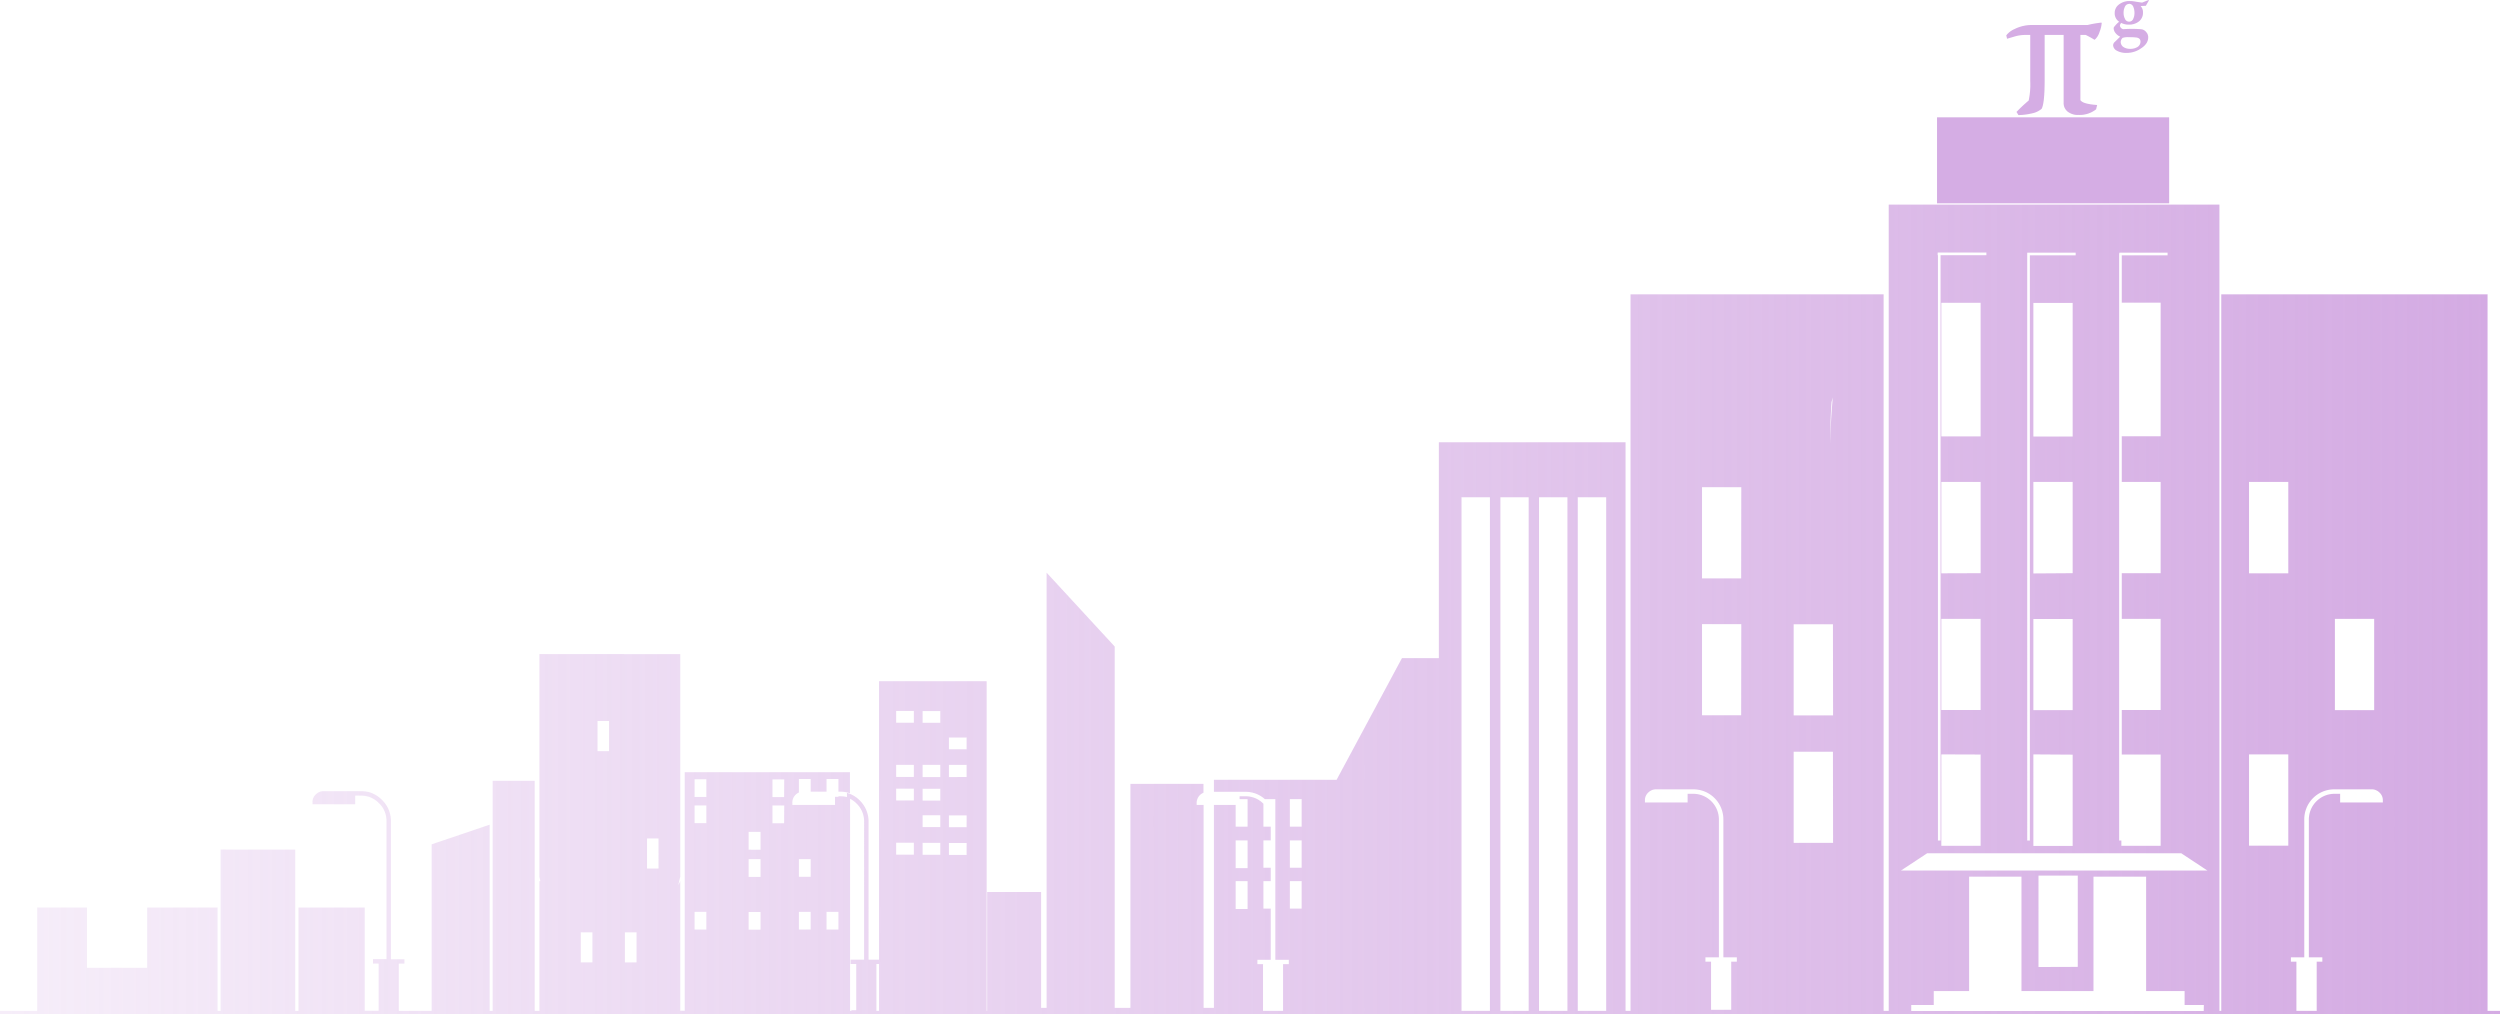 <svg id="Layer_1" data-name="Layer 1" xmlns="http://www.w3.org/2000/svg" xmlns:xlink="http://www.w3.org/1999/xlink" viewBox="0 0 954.75 387.35"><defs><style>.cls-1{fill:url(#linear-gradient);}.cls-2{opacity:0.98;}.cls-3{fill:#d4abe3;}</style><linearGradient id="linear-gradient" x1="954.75" y1="232.75" x2="0" y2="232.75" gradientUnits="userSpaceOnUse"><stop offset="0" stop-color="#d4abe3"/><stop offset="1" stop-color="#d4abe3" stop-opacity="0.21"/></linearGradient></defs><title>Hous_Trans</title><path class="cls-1" d="M954.75,386.05H950V112.4H848.3V386.05h-.7V78.15H721.3v307.9h-1.95V112.4H622.7V386.05h-1.9V168.9H549.5v82.45H535.4L510.45,297.8H463.6v4.6h11.95a10.93,10.93,0,0,1,7.5,2.8h4v61.35h5.15v1.65H490v17.85h-7.65V368.2H480.2v-1.65h5.1V347h-2.8V336.5h2.8v-5.1h-2.8V320.95h2.8V315.7h-2.8V307l0-.05a9.4,9.4,0,0,0-6.9-2.85H473.4v1.1h3.05v10.5H471.9v-8.3h-8.3v77.5h-3.95V307.4H457v-.85a4.24,4.24,0,0,1,2.6-3.8v-3.4H431.7V384.9h-6v-138l-26-28.2V384.9h-2.1V340.65H377v45.4h-.2V260.15H335.7V366.5h-4V313.85a11.2,11.2,0,0,0-3.35-8.15,10.92,10.92,0,0,0-4.9-2.9v1.6a10,10,0,0,0-2.4-.3h-.85v.2h-1.3v3.1H302.6v-.85a4.12,4.12,0,0,1,1.2-3,4.78,4.78,0,0,1,1.3-.9v-5.15h4.5v4.85h6.05v-4.85h4.55v4.85H321a10.74,10.74,0,0,1,3.6.6v-8.05h-63.1v91.1H259.8V336.5l-.8,1.6.8-3.3v-85H206v85l.35,1.7H206v49.55H204.2V298.2H188.15v87.85H187v-71.1l-22.15,7.5v63.6H152.3V368h2.15v-1.65H149.3V313.7a11.2,11.2,0,0,0-3.35-8.15,11.63,11.63,0,0,0-4.9-3,12.86,12.86,0,0,0-3.25-.4H123.55a3.85,3.85,0,0,0-1.65.35,4.15,4.15,0,0,0-1.3.9,3.87,3.87,0,0,0-1.25,2.9v.85h16.3v-3.3h2.15a10.34,10.34,0,0,1,3.25.5,10,10,0,0,1,3.7,2.4,9.4,9.4,0,0,1,2.85,6.9v52.65h-5.15V368h2.15v18h-5.3V346.6H114v39.45h-1.25v-61.6H84.25v61.6H83.1V346.6H56.2v23h-23v-23h-19v39.45H0v1.3H954.75Zm-728.5-18.5H221.8v-11.5h4.45Zm6.35-80.7h-4.4v-11.5h4.4Zm10.5,80.7h-4.45v-11.5h4.45Zm8.4-35.85h-4.4V320.2h4.4ZM269.75,355h-4.5v-6.75h4.5Zm0-40.65h-4.5V307.6h4.5Zm0-10h-4.5v-6.75h4.5Zm20.7,50.7H285.9v-6.75h4.55Zm0-20.15H285.9V328.1h4.55Zm0-10.4H285.9V317.7h4.55Zm9-10.1H295V307.6h4.5Zm0-10H295v-6.75h4.5ZM309.6,355h-4.5v-6.75h4.5Zm0-20.15h-4.5V328.1h4.5ZM320.2,355h-4.55v-6.75h4.55Zm9.8,11.5h-5.15v1.65H327V385.8h-1.75v-.6q0,.43-.1.85h-.5v-81a10.1,10.1,0,0,1,2.5,1.85,9.4,9.4,0,0,1,2.85,6.9Zm5.7,19.55h-1v-17.9h1ZM349,326.4h-6.75v-4.55H349Zm0-20.7h-6.75v-4.5H349Zm0-9h-6.75V292.1H349Zm0-20.7h-6.75v-4.5H349Zm10.1,50.45h-6.75v-4.55h6.75Zm0-10.6h-6.75v-4.5h6.75Zm0-10.1h-6.75v-4.5h6.75Zm0-9h-6.75V292.1h6.75Zm0-20.7h-6.75v-4.5h6.75Zm10.05,50.45H362.4v-4.55h6.75Zm0-10.6H362.4v-4.5h6.75Zm0-19.15H362.4V292.1h6.75Zm0-10.6H362.4v-4.5h6.75Zm107.3,61H471.9V336.5h4.55Zm0-15.6H471.9V320.95h4.55ZM497.1,347h-4.5V336.5h4.5Zm0-15.6h-4.5V320.95h4.5Zm0-15.7h-4.5V305.2h4.5ZM569,386.05H558.15V189.9H569Zm14.8,0H573V189.9H583.8Zm14.8,0H587.75V189.9H598.6Zm14.8,0H602.55V189.9H613.4ZM699.45,153.6l.5-1.85q-.82,8.95-1,17.6Q698.94,161.6,699.45,153.6ZM663.3,367.25h-2.15v18.4h-7.7v-18.4H651.3V365.6h5.15V312.95a9.82,9.82,0,0,0-9.8-9.8H644.5v3.3H628.2v-.85a3.87,3.87,0,0,1,1.25-2.9,4.15,4.15,0,0,1,1.3-.9,3.85,3.85,0,0,1,1.65-.35h14.25a11.44,11.44,0,0,1,11.5,11.5V365.6h5.15Zm1.65-94.1H650v-34.8h15Zm0-52.25H650V186.05h15Zm35.1,101H685v-34.8h15Zm0-48.7H685v-34.8h15ZM809.3,97a.5.5,0,0,1,.1-.3v-.2h18.4v1H810.3v18.1h14.85v51H810.3v17.45h14.85V218.9H810.3v17.45h14.85v34.8H810.3v17h14.85v34.85h-15V321h-.85Zm-35.1-.5h18.5v1H775.2V321h-1Zm2.35,174.7v-34.8h15v34.8Zm15,17v34.85h-15V288.1Zm-15-69.2V184.05h15V218.9Zm0-52.3v-51h15v51ZM740,96.45h18.6v1h-17.5V321h-1V97.45H740Zm1.4,174.7v-34.8h15v34.8Zm15,17v34.85h-15V288.1Zm-15-69.2V184.05h15V218.9Zm0-52.3v-51h15v51Zm100.2,219.45H729.9V383.8h8.6v-5.3H752V334.8H772v43.7h27.5V334.8h20.1v43.7H834.3v5.3h7.35Zm-63.1-16.8V334.4h15v34.85ZM726,332.45l10-6.6H833l10,6.6Zm165.7-96.1h15V271.2h-15Zm-17.8,86.6h-15V288.1h15Zm0-104h-15V184.05h15ZM910,306.45H893.7v-3.3h-2.15a9.82,9.82,0,0,0-9.8,9.8V365.6h5.15v1.65h-2.15v18.8H877v-18.8H874.9V365.6H880V312.95a11.44,11.44,0,0,1,11.5-11.5H905.8a3.85,3.85,0,0,1,1.65.35,4.16,4.16,0,0,1,1.3.9,3.87,3.87,0,0,1,1.25,2.9Z"/><g class="cls-2"><path class="cls-3" d="M739.75,44.8V77.65H828.4V44.8H739.75M799.9,15.2l.45-.4a6.38,6.38,0,0,0,1.45-2.55,11.65,11.65,0,0,0,.85-3.55l-.25-.05a38.38,38.38,0,0,0-5.15.9H776.1a14.68,14.68,0,0,0-6.75,1.55,8,8,0,0,0-3.15,2.4l.3,1.3,2.85-.85a14.5,14.5,0,0,1,3.85-.6h2.15V31.1a29.13,29.13,0,0,1-.6,7.3,58.2,58.2,0,0,0-4.65,4.35l.75,1.2A23.94,23.94,0,0,0,776,43.3a7.94,7.94,0,0,0,3.7-1.75q1.15-2.1,1.15-10.9V13.35h7.25v25.9a4.14,4.14,0,0,0,1.5,3.35,6.33,6.33,0,0,0,4.2,1.3,10.17,10.17,0,0,0,6.7-2.15l.4-1.65q-5.6-.4-6.4-1.9V13.35h2.05a34.93,34.93,0,0,1,3.35,1.85M820.65.2l-.1-.2-2.5,1L815.7.65A11.79,11.79,0,0,0,813.4.4a6.5,6.5,0,0,0-4.15,1.3A4,4,0,0,0,807.6,5a3.82,3.82,0,0,0,1.7,3.3,9.84,9.84,0,0,0-1.35,1.3q-.75.8-.75,1.15a3.06,3.06,0,0,0,.75,1.9A4.38,4.38,0,0,0,809.7,14v0l-2.05,2A1.84,1.84,0,0,0,807,17.2a2.49,2.49,0,0,0,1.4,2.15,7.35,7.35,0,0,0,3.75.85,9.46,9.46,0,0,0,5.4-1.65q2.85-1.8,2.85-4.3a3,3,0,0,0-.45-1.6v0a5.37,5.37,0,0,0-.4-.5,2.78,2.78,0,0,0-2-1,44.39,44.39,0,0,0-6.7,0,1.54,1.54,0,0,1-.85-.5,1.36,1.36,0,0,1-.4-.9,1.74,1.74,0,0,1,.5-1,6,6,0,0,0,2.8.65,6,6,0,0,0,4-1.25,4.14,4.14,0,0,0,1.5-3.35,3.25,3.25,0,0,0-.85-2.4V2.3l1.95-.1,1.15-2M813.1,1.45a1.77,1.77,0,0,1,1.65,1.25,5.63,5.63,0,0,1,.4,2.2,5,5,0,0,1-.45,2.25,1.7,1.7,0,0,1-3.2,0,4.77,4.77,0,0,1-.5-2.25,4.88,4.88,0,0,1,.45-2.2,1.76,1.76,0,0,1,1.65-1.2M811,18a2.35,2.35,0,0,1-1.1-2,2.2,2.2,0,0,1,.75-1.55,6.42,6.42,0,0,1,2.3-.25h0a21.7,21.7,0,0,1,3.1.15q1.4.3,1.4,1.5a2.37,2.37,0,0,1-1.15,2.1,5.13,5.13,0,0,1-2.8.7A4.49,4.49,0,0,1,811,18Z"/></g></svg>
